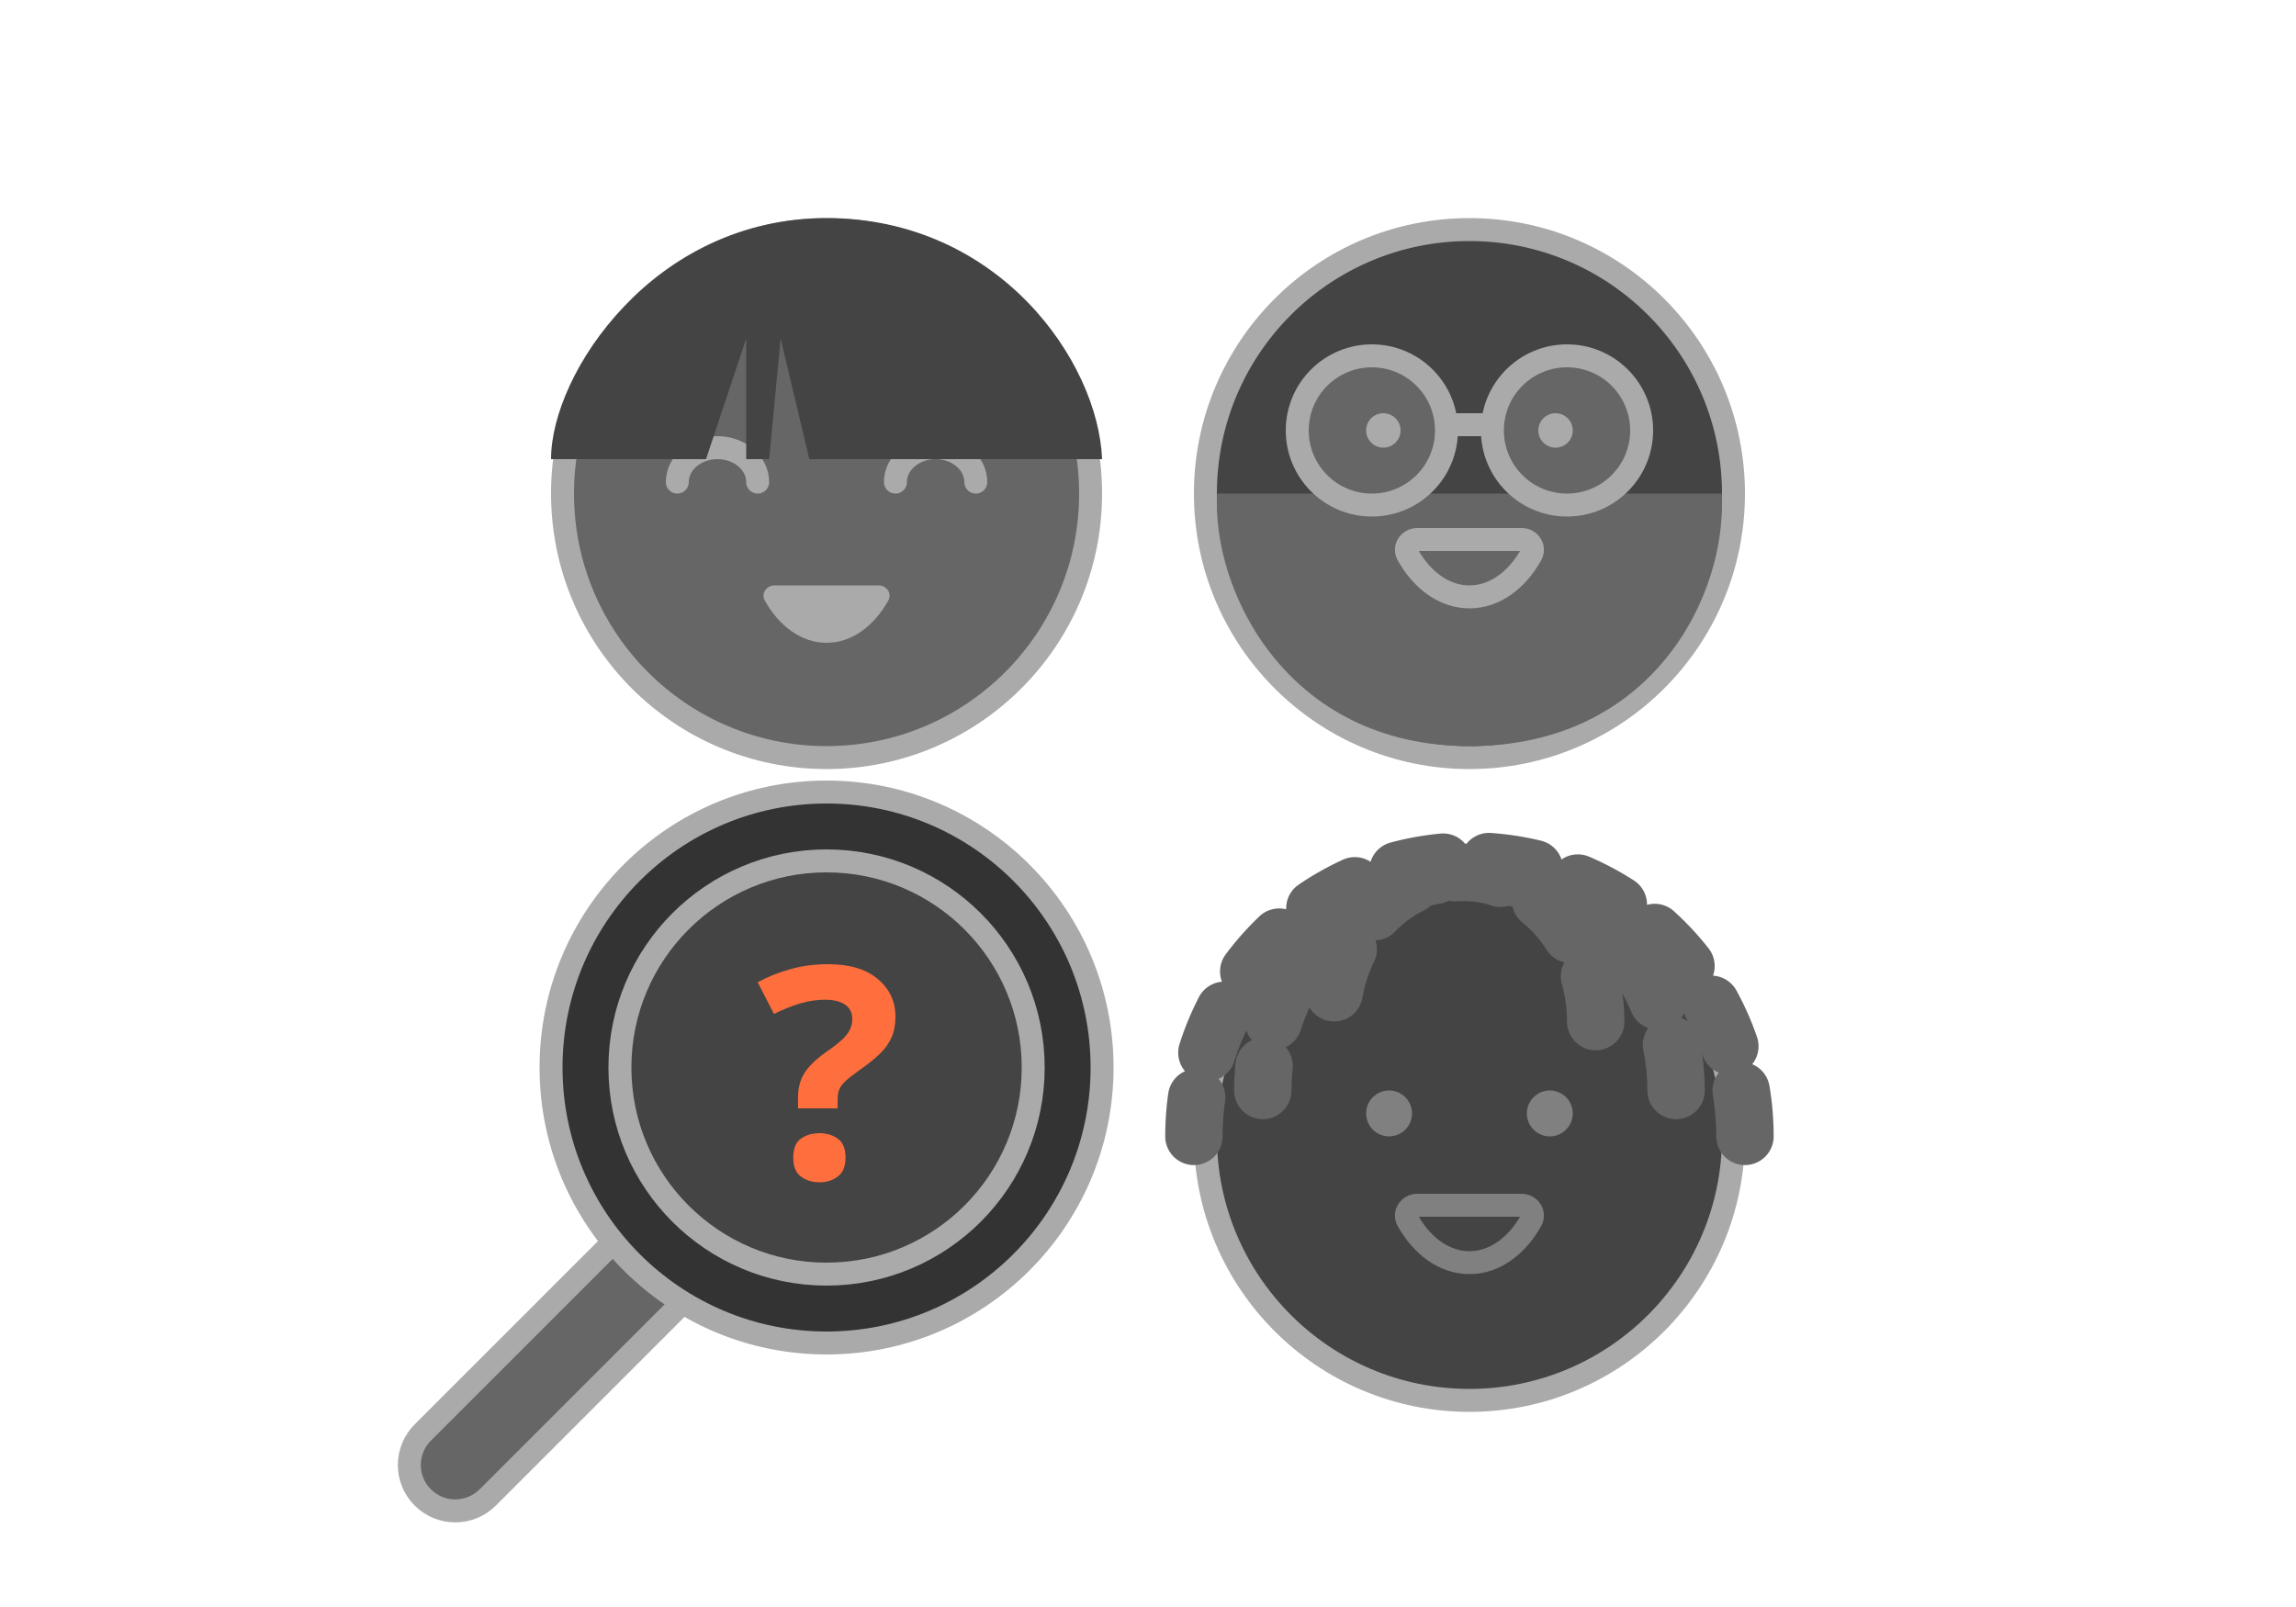 <svg width="200" height="140" viewBox="0 0 200 140" fill="none" xmlns="http://www.w3.org/2000/svg">
<path d="M56.627 105L62.284 110.657L42.485 130.456C40.923 132.018 38.39 132.018 36.828 130.456C35.266 128.894 35.266 126.361 36.828 124.799L56.627 105Z" fill="#666666" stroke="#AAAAAA" stroke-width="2"/>
<circle cx="72" cy="93" r="24" fill="#333333" stroke="#AAAAAA" stroke-width="2"/>
<circle cx="72" cy="93" r="18" fill="#444444" stroke="#AAAAAA" stroke-width="2"/>
<g filter="url(#filter0_d_843_89632)">
<circle cx="128" cy="92" r="23" fill="#444444" stroke="#AAAAAA" stroke-width="2"/>
<path d="M152 92C152 78.745 141.255 68 128 68C114.745 68 104 78.745 104 92" stroke="#666666" stroke-width="5" stroke-linecap="round" stroke-dasharray="4 4"/>
<path d="M146 88C146 77.507 137.941 69 128 69C118.059 69 110 77.507 110 88" stroke="#666666" stroke-width="5" stroke-linecap="round" stroke-dasharray="4 4"/>
<path d="M139 82C139 74.82 133.851 69 127.5 69C121.149 69 116 74.82 116 82" stroke="#666666" stroke-width="5" stroke-linecap="round" stroke-dasharray="4 4"/>
<path d="M122.623 99.324C123.876 101.563 125.819 103 128 103C130.181 103 132.124 101.563 133.377 99.324C133.721 98.71 133.24 98 132.536 98H123.464C122.76 98 122.279 98.71 122.623 99.324Z" stroke="#808080" stroke-width="2" stroke-linecap="round" stroke-linejoin="round"/>
<circle cx="121" cy="90" r="2" fill="#808080"/>
<circle cx="135" cy="90" r="2" fill="#808080"/>
</g>
<path d="M69.514 96.558V95.626C69.514 95.056 69.597 94.553 69.761 94.117C69.926 93.672 70.191 93.252 70.555 92.858C70.92 92.456 71.401 92.045 72 91.625C72.538 91.256 72.968 90.925 73.288 90.631C73.618 90.338 73.857 90.048 74.004 89.763C74.16 89.469 74.239 89.138 74.239 88.769C74.239 88.224 74.03 87.808 73.614 87.523C73.197 87.238 72.616 87.095 71.87 87.095C71.124 87.095 70.382 87.209 69.644 87.435C68.915 87.662 68.174 87.959 67.419 88.329L66 85.573C66.868 85.103 67.809 84.726 68.824 84.44C69.84 84.147 70.95 84 72.156 84C74.013 84 75.449 84.432 76.464 85.296C77.488 86.152 78 87.242 78 88.567C78 89.272 77.883 89.885 77.649 90.405C77.423 90.916 77.076 91.394 76.607 91.839C76.147 92.275 75.57 92.737 74.876 93.223C74.356 93.592 73.957 93.903 73.679 94.154C73.401 94.406 73.21 94.658 73.106 94.909C73.011 95.153 72.963 95.45 72.963 95.803V96.558H69.514ZM69.098 100.861C69.098 100.072 69.319 99.519 69.761 99.2C70.213 98.881 70.755 98.722 71.388 98.722C72.004 98.722 72.534 98.881 72.976 99.2C73.427 99.519 73.653 100.072 73.653 100.861C73.653 101.616 73.427 102.161 72.976 102.497C72.534 102.832 72.004 103 71.388 103C70.755 103 70.213 102.832 69.761 102.497C69.319 102.161 69.098 101.616 69.098 100.861Z" fill="#FF6F3D"/>
<g filter="url(#filter1_d_843_89632)">
<circle cx="128" cy="36" r="23" fill="#444444" stroke="#AAAAAA" stroke-width="2"/>
<path d="M149.973 36H106.027C105.527 44.311 112.019 58 128 58C143.981 58 150.473 44.8 149.973 36Z" fill="#666666"/>
<circle cx="119.5" cy="30.5" r="6.5" fill="#666666" stroke="#AAAAAA" stroke-width="2"/>
<circle cx="136.5" cy="30.5" r="6.5" fill="#666666" stroke="#AAAAAA" stroke-width="2"/>
<line x1="126" y1="30" x2="130" y2="30" stroke="#AAAAAA" stroke-width="2"/>
<circle cx="120.5" cy="30.5" r="1.5" fill="#AAAAAA"/>
<circle cx="135.5" cy="30.5" r="1.5" fill="#AAAAAA"/>
<path d="M122.623 41.324C123.876 43.563 125.819 45 128 45C130.181 45 132.124 43.563 133.377 41.324C133.721 40.709 133.24 40 132.536 40H123.464C122.76 40 122.279 40.709 122.623 41.324Z" stroke="#AAAAAA" stroke-width="2" stroke-linecap="round" stroke-linejoin="round"/>
</g>
<g filter="url(#filter2_d_843_89632)">
<circle cx="72" cy="36" r="23" fill="#666666" stroke="#AAAAAA" stroke-width="2"/>
<path d="M66 35C66 33.343 64.433 32 62.5 32C60.567 32 59 33.343 59 35" stroke="#AAAAAA" stroke-width="2" stroke-linecap="round"/>
<path d="M85 35C85 33.343 83.433 32 81.5 32C79.567 32 78 33.343 78 35" stroke="#AAAAAA" stroke-width="2" stroke-linecap="round"/>
<path d="M66.623 45.324C67.876 47.563 69.819 49 72 49C74.181 49 76.124 47.563 77.377 45.324C77.721 44.709 77.24 44 76.536 44H67.464C66.76 44 66.279 44.709 66.623 45.324Z" fill="#AAAAAA"/>
<path d="M61.5 33H48C48 25.5 57 12 72 12C87 12 95.667 24.5 96 33H70.5L68 22.5L67 33H65V22.5L61.5 33Z" fill="#444444"/>
</g>
<defs>
<filter id="filter0_d_843_89632" x="86.5" y="57.5" width="83" height="80.5" filterUnits="userSpaceOnUse" color-interpolation-filters="sRGB">
<feFlood flood-opacity="0" result="BackgroundImageFix"/>
<feColorMatrix in="SourceAlpha" type="matrix" values="0 0 0 0 0 0 0 0 0 0 0 0 0 0 0 0 0 0 127 0" result="hardAlpha"/>
<feOffset dy="7"/>
<feGaussianBlur stdDeviation="7.5"/>
<feColorMatrix type="matrix" values="0 0 0 0 0.333 0 0 0 0 0.333 0 0 0 0 0.333 0 0 0 0.1 0"/>
<feBlend mode="normal" in2="BackgroundImageFix" result="effect1_dropShadow_843_89632"/>
<feBlend mode="normal" in="SourceGraphic" in2="effect1_dropShadow_843_89632" result="shape"/>
</filter>
<filter id="filter1_d_843_89632" x="89" y="4" width="78" height="78" filterUnits="userSpaceOnUse" color-interpolation-filters="sRGB">
<feFlood flood-opacity="0" result="BackgroundImageFix"/>
<feColorMatrix in="SourceAlpha" type="matrix" values="0 0 0 0 0 0 0 0 0 0 0 0 0 0 0 0 0 0 127 0" result="hardAlpha"/>
<feOffset dy="7"/>
<feGaussianBlur stdDeviation="7.5"/>
<feColorMatrix type="matrix" values="0 0 0 0 0.333 0 0 0 0 0.333 0 0 0 0 0.333 0 0 0 0.1 0"/>
<feBlend mode="normal" in2="BackgroundImageFix" result="effect1_dropShadow_843_89632"/>
<feBlend mode="normal" in="SourceGraphic" in2="effect1_dropShadow_843_89632" result="shape"/>
</filter>
<filter id="filter2_d_843_89632" x="33" y="4" width="78" height="78" filterUnits="userSpaceOnUse" color-interpolation-filters="sRGB">
<feFlood flood-opacity="0" result="BackgroundImageFix"/>
<feColorMatrix in="SourceAlpha" type="matrix" values="0 0 0 0 0 0 0 0 0 0 0 0 0 0 0 0 0 0 127 0" result="hardAlpha"/>
<feOffset dy="7"/>
<feGaussianBlur stdDeviation="7.5"/>
<feColorMatrix type="matrix" values="0 0 0 0 0.333 0 0 0 0 0.333 0 0 0 0 0.333 0 0 0 0.1 0"/>
<feBlend mode="normal" in2="BackgroundImageFix" result="effect1_dropShadow_843_89632"/>
<feBlend mode="normal" in="SourceGraphic" in2="effect1_dropShadow_843_89632" result="shape"/>
</filter>
</defs>
</svg>
